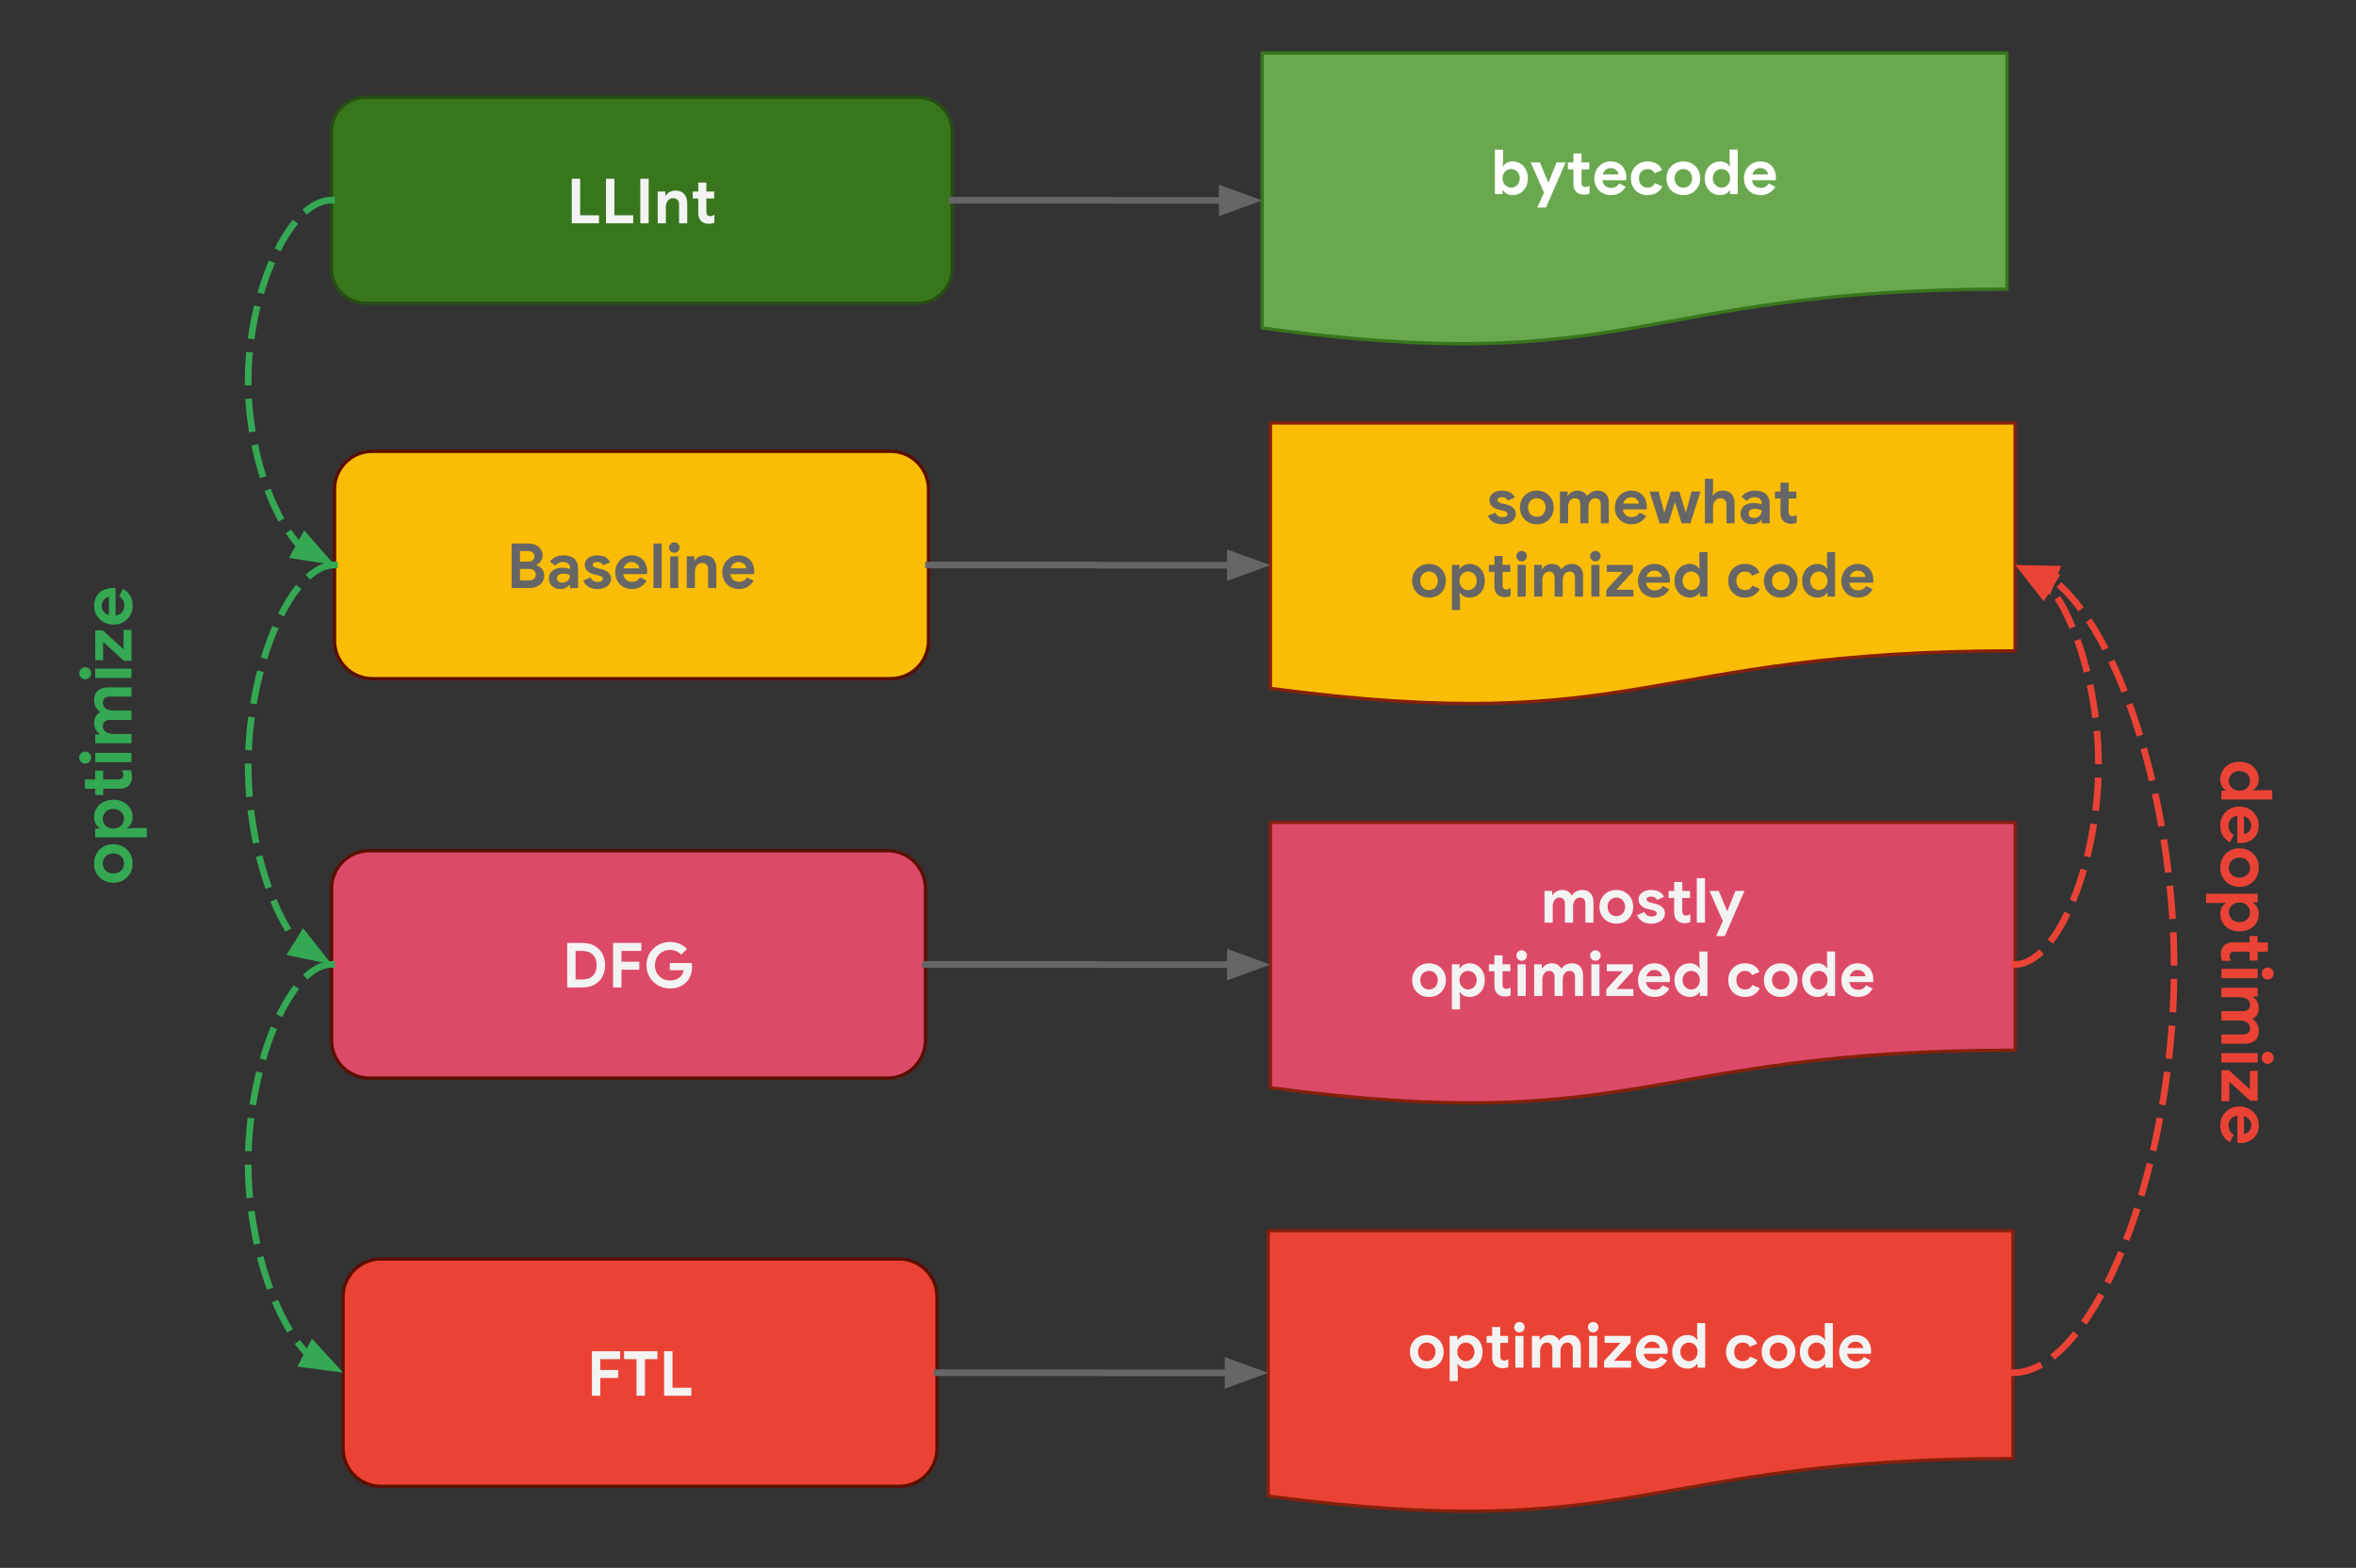 <svg viewBox="0 0 706.879 470.457" fill="none" stroke-linecap="square" stroke-miterlimit="10" xmlns="http://www.w3.org/2000/svg"><rect x="0" y="0" width="706.879" height="470.457" fill="#333333" stroke="none"/><clipPath id="a"><path d="M0 0h706.88v470.457H0V0z"/></clipPath><g clip-path="url(#a)"><path d="M0 0h706.88v470.457H0z"/><path fill="#fbbc05" d="M381.16 126.906h223.45v68.396c-111.726 0-111.726 26.06-223.45 11.254z" fill-rule="evenodd"/><path stroke="#85200c" stroke-linejoin="round" stroke-linecap="butt" d="M381.16 126.906h223.45v68.396c-111.726 0-111.726 26.06-223.45 11.254z"/><path fill="#666" d="M450.758 157.32q-1.735 0-2.813-.702-1.062-.719-1.5-1.844l2.188-.953q.297.672.844 1.016.546.343 1.28.343.673 0 1.11-.218.453-.22.453-.704 0-.468-.406-.687-.406-.234-1.234-.422l-1.11-.25q-1.156-.281-1.922-1.016-.765-.734-.765-1.843 0-.813.484-1.47.5-.655 1.344-1 .86-.358 1.875-.358 2.953 0 3.937 2.062l-2.078.922q-.562-1-1.797-1-.64 0-1.015.234-.36.219-.36.578 0 .672 1.266 1.016l1.39.328q1.423.36 2.141 1.094.72.719.72 1.781 0 .906-.532 1.61-.531.703-1.453 1.093t-2.047.39zm10.359 0q-1.485 0-2.64-.655-1.157-.672-1.798-1.813-.64-1.156-.64-2.578t.64-2.578q.64-1.156 1.797-1.813 1.156-.671 2.64-.671 1.454 0 2.61.671 1.156.657 1.797 1.813.64 1.156.64 2.578t-.64 2.578q-.64 1.14-1.797 1.813-1.156.656-2.61.656zm0-2.25q.703 0 1.297-.327.609-.344.953-.985.36-.64.36-1.484t-.36-1.469q-.344-.64-.953-.968-.594-.344-1.297-.344-.719 0-1.313.344-.594.328-.969.968-.359.625-.359 1.469 0 .828.36 1.484.374.641.968.985.594.328 1.313.328zm6.91-7.562h2.298v1.188h.156q.437-.688 1.187-1.078.766-.406 1.704-.406 1 0 1.75.484.75.469 1.062 1.187.469-.734 1.281-1.203.813-.468 1.907-.468 1.625 0 2.468 1 .86 1 .86 2.687v6.125h-2.422v-5.672q0-.89-.422-1.375-.422-.484-1.172-.484-.953 0-1.531.75-.563.75-.563 1.984v4.797h-2.437v-5.672q0-.89-.438-1.375-.437-.484-1.234-.484-.906 0-1.453.75t-.547 1.984v4.797h-2.453v-9.516zm21.465 9.813q-1.421 0-2.562-.64-1.14-.657-1.781-1.798-.64-1.156-.64-2.593 0-1.36.624-2.532.64-1.171 1.75-1.859 1.125-.687 2.516-.687 1.468 0 2.53.64 1.063.625 1.61 1.735.563 1.093.563 2.437 0 .422-.063.828h-7.14q.187 1.125.906 1.719.719.594 1.719.594.843 0 1.453-.36.61-.375.953-.984l1.984.969q-1.453 2.53-4.422 2.53zm2.25-6.203q-.03-.453-.328-.89-.28-.438-.797-.72-.515-.296-1.203-.296-.875 0-1.5.515-.625.5-.906 1.39h4.734zm3.17-3.61h2.75l1.641 6.172h.125l1.906-6.172h2.5l1.907 6.172h.125l1.64-6.172h2.703l-3.031 9.516h-2.64l-1.938-6.156h-.125l-1.922 6.156h-2.61l-3.03-9.516zm16.604-3.843h2.453v3.375l-.157 1.656h.157q.406-.672 1.187-1.078t1.703-.406q1.735 0 2.657 1.03.921 1.032.921 2.876v5.906H518v-5.61q0-.921-.5-1.421t-1.313-.5q-.968 0-1.593.781t-.625 1.922v4.828h-2.453v-13.36zm14.153 13.656q-1.516 0-2.485-.875-.969-.89-.969-2.328 0-.953.5-1.672.5-.734 1.375-1.125.891-.39 1.954-.39 1.468 0 2.515.421v-.406q0-.781-.594-1.266-.578-.484-1.578-.484-.672 0-1.297.312-.625.297-1.03.797l-1.563-1.234q.687-.89 1.734-1.375 1.047-.484 2.266-.484 2.187 0 3.328 1.015 1.14 1 1.14 2.938v5.859h-2.406v-.969h-.156q-.422.563-1.125.922-.703.344-1.61.344zm.578-1.906q1.062 0 1.687-.672.625-.688.625-1.594-.953-.453-2-.453-1.906 0-1.906 1.422 0 .578.406.937.422.36 1.188.36zm11.106 1.765q-.703 0-1.296-.218-.594-.22-.97-.594-.874-.844-.874-2.39v-4.376h-1.672v-2.094h1.672v-2.687h2.437v2.687h2.328v2.094h-2.328v3.938q0 .718.313 1.047.265.296.906.296.344 0 .578-.093.235-.094.61-.328v2.39q-.797.328-1.704.328zm-108.586 22.14q-1.485 0-2.64-.655-1.157-.672-1.798-1.813-.64-1.156-.64-2.578t.64-2.578q.64-1.156 1.797-1.813 1.156-.671 2.64-.671 1.454 0 2.61.671 1.156.657 1.797 1.813.64 1.156.64 2.578t-.64 2.578q-.64 1.14-1.797 1.813-1.156.656-2.61.656zm0-2.25q.703 0 1.297-.327.609-.344.953-.985.36-.64.36-1.484t-.36-1.469q-.344-.64-.953-.968-.594-.344-1.297-.344-.719 0-1.313.344-.593.328-.968.968-.36.625-.36 1.469 0 .828.36 1.484.375.641.968.985.594.328 1.313.328zm6.848-7.562h2.297v1.157h.14q.392-.61 1.142-1.032.75-.421 1.718-.421 1.282 0 2.328.64 1.063.64 1.657 1.797.593 1.156.593 2.625t-.593 2.625q-.594 1.14-1.657 1.781-1.046.64-2.328.64-.968 0-1.734-.405-.75-.407-1.125-1.032h-.14l.14 1.344v3.828h-2.438v-13.547zm4.86 7.563q.687 0 1.281-.36.61-.359.953-.984.36-.64.36-1.453 0-.828-.36-1.453-.344-.64-.953-.984-.594-.344-1.281-.344-.672 0-1.266.344-.594.343-.953.984-.344.625-.344 1.453 0 .813.344 1.453.36.625.953.985.594.359 1.266.359zm11.041 2.11q-.703 0-1.297-.22-.594-.218-.969-.593-.875-.844-.875-2.39v-4.376h-1.672v-2.094h1.672v-2.687h2.438v2.687h2.328v2.094h-2.328v3.938q0 .718.312 1.047.266.296.907.296.343 0 .578-.093.234-.094.61-.328v2.39q-.798.328-1.704.328zm5.048-10.72q-.656 0-1.125-.468-.468-.469-.468-1.11 0-.656.468-1.109.469-.469 1.125-.469.657 0 1.11.469.453.453.453 1.11 0 .64-.453 1.109t-1.11.469zm-1.234 1.047h2.437v9.516h-2.437v-9.516zm4.974 0h2.297v1.188h.156q.438-.688 1.188-1.078.765-.406 1.703-.406 1 0 1.75.484.75.469 1.062 1.187.47-.734 1.282-1.203.812-.468 1.906-.468 1.625 0 2.469 1 .859 1 .859 2.687v6.125h-2.422v-5.672q0-.89-.422-1.375-.422-.484-1.172-.484-.953 0-1.53.75-.563.75-.563 1.984v4.797h-2.438v-5.672q0-.89-.437-1.375-.438-.484-1.235-.484-.906 0-1.453.75t-.547 1.984v4.797h-2.453v-9.516zm18.387-1.046q-.657 0-1.125-.47-.47-.468-.47-1.109 0-.656.47-1.109.468-.469 1.125-.469.656 0 1.109.469.453.453.453 1.11 0 .64-.453 1.109t-1.11.469zm-1.235 1.046h2.438v9.516h-2.438v-9.516zm4.49 7.516l4.969-5.437h-4.813v-2.079h7.813v2l-4.953 5.438h5.11v2.078h-8.126v-2zm14.487 2.297q-1.422 0-2.563-.64-1.14-.657-1.781-1.798-.64-1.156-.64-2.593 0-1.36.624-2.532.64-1.171 1.75-1.859 1.125-.687 2.516-.687 1.469 0 2.531.64 1.063.625 1.61 1.735.562 1.093.562 2.437 0 .422-.063.828h-7.14q.187 1.125.906 1.719.719.594 1.719.594.844 0 1.453-.36.61-.375.953-.984l1.984.969q-1.453 2.53-4.421 2.53zm2.25-6.203q-.032-.453-.329-.89-.28-.438-.796-.72-.516-.296-1.204-.296-.875 0-1.5.515-.625.5-.906 1.39h4.735zm8.326 6.203q-1.282 0-2.344-.64-1.047-.641-1.656-1.782-.61-1.156-.61-2.625t.61-2.625q.61-1.156 1.656-1.797 1.062-.64 2.344-.64.968 0 1.718.421.75.422 1.141 1.032h.14l-.14-1.344v-3.656h2.422v13.359h-2.281v-1.14h-.14q-.376.624-1.142 1.03-.75.407-1.718.407zm.406-2.25q.687 0 1.281-.36.61-.359.953-.984.36-.64.36-1.453 0-.828-.36-1.453-.343-.64-.953-.984-.594-.344-1.281-.344-.672 0-1.266.344-.593.343-.953.984-.36.625-.36 1.453 0 .813.36 1.453.36.625.953.985.594.359 1.266.359zm6.085 1.953zm10.037.297q-1.437 0-2.578-.64-1.14-.641-1.781-1.798-.641-1.156-.641-2.609 0-1.469.64-2.61.641-1.14 1.782-1.796 1.14-.656 2.578-.656 1.578 0 2.719.687 1.14.672 1.64 1.922l-2.234.937q-.594-1.265-2.125-1.265-1.125 0-1.844.765-.718.766-.718 2.016 0 1.266.718 2.031.719.766 1.844.766 1.547 0 2.234-1.344l2.22.969q-.61 1.25-1.75 1.937-1.141.688-2.704.688zm10.768 0q-1.484 0-2.64-.656-1.157-.672-1.797-1.813-.64-1.156-.64-2.578t.64-2.578q.64-1.156 1.797-1.813 1.156-.671 2.64-.671 1.453 0 2.61.671 1.156.657 1.796 1.813.641 1.156.641 2.578t-.64 2.578q-.641 1.14-1.797 1.813-1.157.656-2.61.656zm0-2.25q.703 0 1.297-.328.61-.344.953-.985.36-.64.36-1.484t-.36-1.469q-.344-.64-.953-.968-.594-.344-1.297-.344-.719 0-1.312.344-.594.328-.969.968-.36.625-.36 1.469 0 .828.36 1.484.375.641.969.985.593.328 1.312.328zm11.005 2.25q-1.281 0-2.344-.64-1.047-.641-1.656-1.782-.61-1.156-.61-2.625t.61-2.625q.61-1.156 1.656-1.797 1.063-.64 2.344-.64.969 0 1.719.421.75.422 1.14 1.032h.141l-.14-1.344v-3.656h2.421v13.359h-2.281v-1.14h-.14q-.376.624-1.141 1.03-.75.407-1.719.407zm.406-2.25q.688 0 1.282-.36.609-.359.953-.984.359-.64.359-1.453 0-.828-.36-1.453-.343-.64-.952-.984-.594-.344-1.282-.344-.672 0-1.265.344-.594.343-.953.984-.36.625-.36 1.453 0 .813.36 1.453.359.625.953.985.593.359 1.265.359zm11.741 2.25q-1.422 0-2.562-.64-1.141-.657-1.782-1.798-.64-1.156-.64-2.593 0-1.36.625-2.532.64-1.171 1.75-1.859 1.125-.687 2.515-.687 1.47 0 2.532.64 1.062.625 1.609 1.735.563 1.093.563 2.437 0 .422-.063.828h-7.14q.187 1.125.906 1.719.718.594 1.718.594.844 0 1.454-.36.609-.375.953-.984l1.984.969q-1.453 2.53-4.422 2.53zm2.25-6.203q-.031-.453-.328-.89-.281-.438-.797-.72-.515-.296-1.203-.296-.875 0-1.5.515-.625.5-.906 1.39h4.734z"/><path fill="#fbbc05" d="M100.373 146.79c0-6.279 5.09-11.37 11.37-11.37h155.464a11.37 11.37 0 0 1 11.37 11.37v45.48c0 6.28-5.09 11.37-11.37 11.37H111.743c-6.28 0-11.37-5.09-11.37-11.37z" fill-rule="evenodd"/><path stroke="#5b0f00" stroke-linejoin="round" stroke-linecap="butt" d="M100.373 146.79h0c0-6.279 5.09-11.37 11.37-11.37h155.464a11.37 11.37 0 0 1 11.37 11.37v45.48c0 6.28-5.09 11.37-11.37 11.37H111.743h0c-6.28 0-11.37-5.09-11.37-11.37z"/><path fill="#666" d="M153.498 163.091h5.219q1.125 0 2.062.47.938.468 1.485 1.265.546.797.546 1.75 0 1.015-.5 1.75-.5.734-1.296 1.125v.156q1.046.375 1.656 1.187.625.813.625 1.938 0 1.11-.594 1.953-.578.844-1.578 1.313-1 .453-2.219.453h-5.406v-13.36zm5.031 5.453q.828 0 1.313-.453.5-.468.5-1.156 0-.672-.485-1.125-.468-.453-1.25-.453h-2.593v3.187h2.515zm.281 5.61q.922 0 1.422-.469.516-.484.516-1.25t-.516-1.25q-.515-.484-1.5-.484h-2.718v3.453h2.796zm9.337 2.594q-1.516 0-2.485-.875-.968-.891-.968-2.329 0-.953.5-1.671.5-.735 1.375-1.125.89-.391 1.953-.391 1.468 0 2.515.422v-.406q0-.782-.593-1.266-.579-.484-1.579-.484-.671 0-1.296.312-.625.297-1.032.797l-1.562-1.234q.687-.891 1.734-1.375 1.047-.485 2.266-.485 2.187 0 3.328 1.016 1.14 1 1.14 2.937v5.86h-2.406v-.97h-.156q-.422.563-1.125.923-.703.344-1.61.344zm.578-1.907q1.062 0 1.687-.672.625-.687.625-1.593-.953-.453-2-.453-1.906 0-1.906 1.421 0 .579.406.938.422.36 1.188.36zm10.59 1.907q-1.733 0-2.812-.704-1.062-.718-1.5-1.843l2.188-.953q.297.671.844 1.015.547.344 1.28.344.673 0 1.11-.219.453-.219.453-.703 0-.469-.406-.687-.406-.235-1.234-.422l-1.11-.25q-1.156-.282-1.921-1.016-.766-.734-.766-1.844 0-.812.484-1.468.5-.657 1.344-1 .86-.36 1.875-.36 2.953 0 3.938 2.063l-2.079.922q-.562-1-1.796-1-.641 0-1.016.234-.36.219-.36.578 0 .672 1.266 1.016l1.39.328q1.423.36 2.141 1.094.72.718.72 1.78 0 .907-.532 1.61-.531.703-1.453 1.094-.922.39-2.047.39zm10.266 0q-1.422 0-2.562-.641-1.141-.656-1.782-1.797-.64-1.156-.64-2.594 0-1.36.625-2.53.64-1.173 1.75-1.86 1.125-.688 2.515-.688 1.47 0 2.532.64 1.062.626 1.609 1.735.562 1.094.562 2.438 0 .422-.062.828h-7.14q.187 1.125.906 1.719.718.593 1.718.593.844 0 1.453-.36.61-.374.954-.983l1.984.968q-1.453 2.532-4.422 2.532zm2.25-6.204q-.031-.453-.328-.89-.281-.438-.797-.719-.516-.297-1.203-.297-.875 0-1.5.516-.625.5-.906 1.39h4.734zm4.233-7.453h2.453v13.36h-2.453v-13.36zm6.24 2.797q-.655 0-1.124-.469-.469-.468-.469-1.109 0-.656.469-1.11.469-.468 1.125-.468t1.11.469q.452.453.452 1.11 0 .64-.453 1.108-.453.47-1.11.47zm-1.234 1.047h2.438v9.516h-2.438v-9.516zm4.975 0h2.297v1.188h.156q.422-.688 1.203-1.079.797-.406 1.703-.406 1.719 0 2.61 1.047.906 1.047.906 2.86v5.906h-2.453v-5.61q0-.922-.47-1.422-.468-.5-1.296-.5-1 0-1.61.766-.593.766-.593 1.922v4.844h-2.453v-9.516zm15.643 9.813q-1.421 0-2.562-.641-1.14-.656-1.781-1.797-.64-1.156-.64-2.594 0-1.36.624-2.53.64-1.173 1.75-1.86 1.125-.688 2.516-.688 1.468 0 2.531.64 1.062.626 1.61 1.735.562 1.094.562 2.438 0 .422-.063.828h-7.14q.187 1.125.906 1.719.719.593 1.719.593.843 0 1.453-.36.61-.374.953-.983l1.984.968q-1.453 2.532-4.422 2.532zm2.25-6.204q-.03-.453-.328-.89-.28-.438-.797-.719-.515-.297-1.203-.297-.875 0-1.5.516-.625.5-.906 1.39h4.734z"/><path fill="#38761d" d="M99.462 39.478c0-5.688 4.611-10.3 10.3-10.3h165.605a10.3 10.3 0 0 1 10.3 10.3v41.197c0 5.688-4.611 10.299-10.3 10.299H109.761c-5.688 0-10.3-4.611-10.3-10.3z" fill-rule="evenodd"/><path stroke="#274e13" stroke-linejoin="round" stroke-linecap="butt" d="M99.462 39.478h0c0-5.688 4.611-10.3 10.3-10.3h165.605a10.3 10.3 0 0 1 10.3 10.3v41.197c0 5.688-4.611 10.299-10.3 10.299H109.761c-5.688 0-10.3-4.611-10.3-10.3z"/><path fill="#f3f3f3" d="M171.55 53.637h2.515v10.969h5.656v2.39h-8.172V53.637zm10.28 0h2.515v10.969H190v2.39h-8.172V53.637zm10.279 0h2.515v13.36h-2.515v-13.36zm5.215 3.844h2.297v1.187h.157q.421-.687 1.203-1.078.797-.406 1.703-.406 1.719 0 2.61 1.047.905 1.047.905 2.86v5.905h-2.453v-5.609q0-.922-.468-1.422-.47-.5-1.297-.5-1 0-1.61.766-.593.765-.593 1.922v4.843h-2.454v-9.515zm15.316 9.672q-.703 0-1.297-.22-.593-.218-.968-.593-.875-.844-.875-2.39v-4.375h-1.672V57.48h1.672v-2.688h2.437v2.688h2.328v2.094h-2.328v3.937q0 .719.313 1.047.265.297.906.297.344 0 .578-.094.234-.094.61-.328v2.39q-.798.329-1.704.329z"/><path fill="#6aa84f" d="M378.703 15.9h223.45v70.861c-111.726 0-111.726 27-223.45 11.659z" fill-rule="evenodd"/><path stroke="#38761d" stroke-linejoin="round" stroke-linecap="butt" d="M378.703 15.9h223.45v70.861c-111.726 0-111.726 27-223.45 11.659z"/><path fill="#fff" d="M453.832 58.547q-.985 0-1.735-.406-.75-.406-1.125-1.031h-.156v1.14h-2.297V44.892h2.453v3.656l-.156 1.344h.156q.39-.61 1.125-1.031.75-.422 1.735-.422 1.28 0 2.328.64 1.062.641 1.656 1.798.594 1.156.594 2.625 0 1.468-.594 2.625-.594 1.14-1.656 1.78-1.047.641-2.328.641zm-.438-2.25q.688 0 1.281-.359.61-.36.953-.984.36-.64.36-1.453 0-.829-.36-1.454-.343-.64-.953-.984-.593-.344-1.281-.344-.672 0-1.266.344-.593.344-.953.984-.36.625-.36 1.454 0 .812.36 1.453.36.625.953.984.594.36 1.266.36zm9.866 1.5l-4-9.062h2.766l2.468 5.922h.157l2.359-5.922h2.734l-5.89 13.547h-2.625l2.03-4.485zm11.955.61q-.703 0-1.297-.219t-.969-.594q-.875-.843-.875-2.39v-4.375h-1.671v-2.094h1.671v-2.688h2.438v2.688h2.328v2.094h-2.328v3.937q0 .719.312 1.047.266.297.907.297.343 0 .578-.094.234-.094.61-.328v2.39q-.798.329-1.704.329zm8.126.14q-1.421 0-2.562-.64-1.14-.656-1.781-1.797-.64-1.156-.64-2.594 0-1.36.624-2.531.64-1.172 1.75-1.86 1.125-.687 2.516-.687 1.468 0 2.531.64 1.062.626 1.61 1.735.562 1.094.562 2.438 0 .421-.063.828h-7.14q.187 1.125.906 1.718.719.594 1.719.594.843 0 1.453-.36.61-.374.953-.984l1.984.97q-1.453 2.53-4.422 2.53zm2.25-6.203q-.03-.453-.328-.89-.28-.438-.797-.719-.515-.297-1.203-.297-.875 0-1.5.516-.625.5-.906 1.39h4.734zm8.717 6.203q-1.437 0-2.578-.64-1.14-.64-1.781-1.797-.64-1.156-.64-2.61 0-1.468.64-2.609.64-1.14 1.781-1.797 1.14-.656 2.578-.656 1.578 0 2.72.688 1.14.671 1.64 1.921l-2.235.938q-.593-1.266-2.125-1.266-1.125 0-1.843.766-.72.766-.72 2.016 0 1.265.72 2.03.718.766 1.843.766 1.547 0 2.235-1.343l2.218.968q-.609 1.25-1.75 1.938-1.14.687-2.703.687zm10.769 0q-1.485 0-2.641-.656-1.156-.672-1.797-1.812-.64-1.157-.64-2.578 0-1.422.64-2.579.64-1.156 1.797-1.812 1.156-.672 2.64-.672 1.454 0 2.61.672 1.156.656 1.797 1.812.64 1.157.64 2.579 0 1.421-.64 2.578-.64 1.14-1.797 1.812-1.156.656-2.61.656zm0-2.25q.703 0 1.296-.328.61-.343.954-.984.359-.64.359-1.484t-.36-1.47q-.343-.64-.953-.968-.593-.344-1.296-.344-.72 0-1.313.344-.594.328-.969.969-.36.625-.36 1.469 0 .828.36 1.484.375.64.969.984.594.328 1.313.328zm11.004 2.25q-1.28 0-2.343-.64-1.047-.64-1.657-1.781-.609-1.157-.609-2.625 0-1.47.61-2.625.609-1.157 1.656-1.797 1.062-.64 2.343-.64.97 0 1.72.421.75.422 1.14 1.031h.14l-.14-1.344v-3.656h2.422v13.36h-2.282V57.11h-.14q-.375.625-1.14 1.031-.75.406-1.72.406zm.407-2.25q.687 0 1.28-.359.61-.36.954-.984.36-.64.36-1.453 0-.829-.36-1.454-.344-.64-.953-.984-.594-.344-1.281-.344-.672 0-1.266.344t-.953.984q-.36.625-.36 1.454 0 .812.36 1.453.36.625.953.984.594.36 1.266.36zm11.74 2.25q-1.421 0-2.562-.64-1.14-.656-1.781-1.797-.64-1.156-.64-2.594 0-1.36.624-2.531.64-1.172 1.75-1.86 1.125-.687 2.516-.687 1.468 0 2.531.64 1.062.626 1.61 1.735.562 1.094.562 2.438 0 .421-.063.828h-7.14q.187 1.125.906 1.718.719.594 1.719.594.843 0 1.453-.36.61-.374.953-.984l1.984.97q-1.453 2.53-4.422 2.53zm2.25-6.203q-.03-.453-.328-.89-.28-.438-.797-.719-.515-.297-1.203-.297-.875 0-1.5.516-.625.5-.906 1.39h4.734z"/><path d="M278.577 169.53h51.292v.064h51.291"/><path stroke="#666" stroke-width="2" stroke-linejoin="round" stroke-linecap="butt" d="M278.577 169.53h51.292v.064h39.291"/><path fill="#666" stroke="#666" stroke-width="2" stroke-linecap="butt" d="M369.16 172.897l9.076-3.303-9.076-3.304z" fill-rule="evenodd"/><path d="M285.667 60.076h46.517v.063h46.522"/><path stroke="#666" stroke-width="2" stroke-linejoin="round" stroke-linecap="butt" d="M285.667 60.076h46.517v.063h34.522"/><path fill="#666" stroke="#666" stroke-width="2" stroke-linecap="butt" d="M366.706 63.443l9.076-3.304-9.076-3.303z" fill-rule="evenodd"/><path fill="#dd4a68" d="M381.16 246.739h223.45v68.396c-111.726 0-111.726 26.061-223.45 11.254z" fill-rule="evenodd"/><path stroke="#85200c" stroke-linejoin="round" stroke-linecap="butt" d="M381.16 246.739h223.45v68.396c-111.726 0-111.726 26.061-223.45 11.254z"/><path fill="#f3f3f3" d="M463.41 267.341h2.297v1.188h.157q.437-.688 1.187-1.078.766-.406 1.703-.406 1 0 1.75.484.75.469 1.063 1.187.468-.734 1.28-1.203.813-.468 1.907-.468 1.625 0 2.469 1 .86 1 .86 2.687v6.125h-2.423v-5.672q0-.89-.421-1.375-.422-.484-1.172-.484-.953 0-1.532.75-.562.75-.562 1.984v4.797h-2.438v-5.672q0-.89-.437-1.375-.438-.484-1.234-.484-.907 0-1.454.75-.546.75-.546 1.984v4.797h-2.454v-9.516zm21.559 9.813q-1.485 0-2.64-.656-1.157-.672-1.798-1.813-.64-1.156-.64-2.578t.64-2.578q.64-1.156 1.797-1.813 1.156-.671 2.64-.671 1.454 0 2.61.671 1.156.657 1.797 1.813.64 1.156.64 2.578t-.64 2.578q-.64 1.14-1.797 1.813-1.156.656-2.61.656zm0-2.25q.703 0 1.297-.328.609-.344.953-.985.36-.64.36-1.484t-.36-1.469q-.344-.64-.953-.968-.594-.344-1.297-.344-.719 0-1.313.344-.594.328-.969.968-.359.625-.359 1.47 0 .827.36 1.483.375.641.968.985.594.328 1.313.328zm10.536 2.25q-1.735 0-2.813-.703-1.062-.719-1.5-1.844l2.188-.953q.297.672.844 1.016.546.343 1.28.343.673 0 1.11-.218.453-.22.453-.704 0-.468-.406-.687-.406-.234-1.234-.422l-1.11-.25q-1.156-.281-1.922-1.016-.765-.734-.765-1.843 0-.813.484-1.47.5-.655 1.344-1 .86-.358 1.875-.358 2.953 0 3.937 2.062l-2.078.922q-.562-1-1.797-1-.64 0-1.015.234-.36.22-.36.578 0 .672 1.266 1.016l1.39.328q1.423.36 2.141 1.094.72.719.72 1.781 0 .906-.532 1.61-.531.703-1.453 1.093t-2.047.39zm9.937-.14q-.703 0-1.297-.22-.594-.218-.969-.593-.875-.844-.875-2.39v-4.376h-1.672v-2.094h1.672v-2.687h2.438v2.687h2.328v2.094h-2.328v3.938q0 .718.312 1.047.266.296.907.296.343 0 .578-.093.234-.094.609-.328v2.39q-.797.328-1.703.328zm3.658-13.516h2.453v13.36H509.1v-13.36zm7.819 12.906l-4-9.063h2.766l2.468 5.922h.157l2.359-5.922h2.734l-5.89 13.547h-2.625l2.03-4.484zm-88.152 22.75q-1.485 0-2.64-.656-1.157-.672-1.798-1.813-.64-1.156-.64-2.578t.64-2.578q.64-1.156 1.797-1.813 1.156-.671 2.64-.671 1.454 0 2.61.671 1.156.657 1.797 1.813.64 1.156.64 2.578t-.64 2.578q-.64 1.14-1.797 1.813-1.156.656-2.61.656zm0-2.25q.703 0 1.297-.328.609-.344.953-.985.36-.64.36-1.484t-.36-1.469q-.344-.64-.953-.968-.594-.344-1.297-.344-.719 0-1.313.344-.593.328-.968.968-.36.625-.36 1.47 0 .827.36 1.483.375.641.968.985.594.328 1.313.328zm6.848-7.563h2.297v1.157h.14q.392-.61 1.142-1.032.75-.421 1.718-.421 1.282 0 2.328.64 1.063.64 1.657 1.797.593 1.156.593 2.625t-.593 2.625q-.594 1.14-1.657 1.781-1.046.64-2.328.64-.968 0-1.734-.405-.75-.407-1.125-1.032h-.14l.14 1.344v3.828h-2.438v-13.547zm4.86 7.563q.687 0 1.281-.36.61-.359.953-.984.36-.64.36-1.453 0-.828-.36-1.453-.344-.64-.953-.984-.594-.344-1.281-.344-.672 0-1.266.344-.594.343-.953.984-.344.625-.344 1.453 0 .813.344 1.453.36.625.953.985.594.359 1.266.359zm11.041 2.11q-.703 0-1.297-.22-.594-.218-.969-.593-.875-.844-.875-2.39v-4.376h-1.672v-2.094h1.672v-2.687h2.438v2.687h2.328v2.094h-2.328v3.938q0 .718.312 1.047.266.296.907.296.343 0 .578-.093.234-.094.61-.328v2.39q-.798.328-1.704.328zm5.048-10.72q-.656 0-1.125-.468-.468-.469-.468-1.11 0-.656.468-1.109.469-.469 1.125-.469.657 0 1.11.47.453.452.453 1.108 0 .641-.453 1.11-.453.469-1.11.469zm-1.234 1.047h2.437v9.516h-2.437v-9.516zm4.974 0h2.297v1.188h.156q.438-.688 1.188-1.078.765-.406 1.703-.406 1 0 1.75.484.75.469 1.062 1.187.47-.734 1.282-1.203.812-.468 1.906-.468 1.625 0 2.469 1 .859 1 .859 2.687v6.125h-2.422v-5.672q0-.89-.422-1.375-.422-.484-1.172-.484-.953 0-1.53.75-.563.75-.563 1.984v4.797h-2.438v-5.672q0-.89-.437-1.375-.438-.484-1.235-.484-.906 0-1.453.75t-.547 1.984v4.797h-2.453v-9.516zm18.387-1.046q-.657 0-1.125-.47-.47-.468-.47-1.109 0-.656.47-1.109.468-.469 1.125-.469.656 0 1.109.47.453.452.453 1.108 0 .641-.453 1.11-.453.469-1.11.469zm-1.235 1.046h2.438v9.516h-2.438v-9.516zm4.49 7.516l4.969-5.437h-4.813v-2.079h7.813v2l-4.953 5.438h5.11v2.078h-8.126v-2zm14.487 2.297q-1.422 0-2.563-.64-1.14-.657-1.781-1.798-.64-1.156-.64-2.593 0-1.36.624-2.532.64-1.171 1.75-1.859 1.125-.687 2.516-.687 1.469 0 2.531.64 1.063.625 1.61 1.735.562 1.093.562 2.437 0 .422-.063.828h-7.14q.187 1.125.906 1.719.719.594 1.719.594.844 0 1.453-.36.61-.375.953-.984l1.984.969q-1.453 2.53-4.421 2.53zm2.25-6.203q-.032-.453-.329-.89-.28-.438-.796-.72-.516-.296-1.204-.296-.875 0-1.5.515-.625.5-.906 1.39h4.735zm8.326 6.203q-1.282 0-2.344-.64-1.047-.641-1.656-1.782-.61-1.156-.61-2.625t.61-2.625q.61-1.156 1.656-1.797 1.062-.64 2.344-.64.968 0 1.718.421.75.422 1.141 1.032h.14l-.14-1.344v-3.656h2.422v13.36h-2.281v-1.142h-.14q-.376.625-1.142 1.032-.75.406-1.718.406zm.406-2.25q.687 0 1.281-.36.61-.359.953-.984.36-.64.36-1.453 0-.828-.36-1.453-.343-.64-.953-.984-.594-.344-1.281-.344-.672 0-1.266.344-.593.343-.953.984-.36.625-.36 1.453 0 .813.36 1.453.36.625.953.985.594.359 1.266.359zm6.085 1.953zm10.037.297q-1.437 0-2.578-.64-1.14-.641-1.781-1.798-.641-1.156-.641-2.609 0-1.469.64-2.61.641-1.14 1.782-1.796 1.14-.656 2.578-.656 1.578 0 2.719.687 1.14.672 1.64 1.922l-2.234.937q-.594-1.265-2.125-1.265-1.125 0-1.844.765-.718.766-.718 2.016 0 1.266.718 2.031.719.766 1.844.766 1.547 0 2.234-1.344l2.22.969q-.61 1.25-1.75 1.937-1.141.688-2.704.688zm10.768 0q-1.484 0-2.64-.656-1.157-.672-1.797-1.813-.64-1.156-.64-2.578t.64-2.578q.64-1.156 1.797-1.813 1.156-.671 2.64-.671 1.453 0 2.61.671 1.156.657 1.796 1.813.641 1.156.641 2.578t-.64 2.578q-.641 1.14-1.797 1.813-1.157.656-2.61.656zm0-2.25q.703 0 1.297-.328.61-.344.953-.985.36-.64.36-1.484t-.36-1.469q-.344-.64-.953-.968-.594-.344-1.297-.344-.719 0-1.312.344-.594.328-.969.968-.36.625-.36 1.47 0 .827.36 1.483.375.641.969.985.593.328 1.312.328zm11.005 2.25q-1.281 0-2.344-.64-1.047-.641-1.656-1.782-.61-1.156-.61-2.625t.61-2.625q.61-1.156 1.656-1.797 1.063-.64 2.344-.64.969 0 1.719.421.75.422 1.14 1.032h.141l-.14-1.344v-3.656h2.421v13.36h-2.281v-1.142h-.14q-.376.625-1.141 1.032-.75.406-1.719.406zm.406-2.25q.688 0 1.282-.36.609-.359.953-.984.359-.64.359-1.453 0-.828-.36-1.453-.343-.64-.952-.984-.594-.344-1.282-.344-.672 0-1.265.344-.594.343-.953.984-.36.625-.36 1.453 0 .813.36 1.453.359.625.953.985.593.359 1.265.359zm11.741 2.25q-1.422 0-2.562-.64-1.141-.657-1.782-1.798-.64-1.156-.64-2.593 0-1.36.625-2.532.64-1.171 1.75-1.859 1.125-.687 2.515-.687 1.47 0 2.532.64 1.062.625 1.609 1.735.563 1.093.563 2.437 0 .422-.063.828h-7.14q.187 1.125.906 1.719.718.594 1.718.594.844 0 1.454-.36.609-.375.953-.984l1.984.969q-1.453 2.53-4.422 2.53zm2.25-6.203q-.031-.453-.328-.89-.281-.438-.797-.72-.515-.296-1.203-.296-.875 0-1.5.515-.625.5-.906 1.39h4.734z"/><path fill="#dd4a68" d="M99.479 266.642c0-6.28 5.09-11.37 11.37-11.37h155.465a11.37 11.37 0 0 1 11.37 11.37v45.48c0 6.28-5.09 11.37-11.37 11.37H110.849c-6.28 0-11.37-5.09-11.37-11.37z" fill-rule="evenodd"/><path stroke="#5b0f00" stroke-linejoin="round" stroke-linecap="butt" d="M99.479 266.642h0c0-6.28 5.09-11.37 11.37-11.37h155.465a11.37 11.37 0 0 1 11.37 11.37v45.48c0 6.28-5.09 11.37-11.37 11.37H110.849h0c-6.28 0-11.37-5.09-11.37-11.37z"/><path fill="#f3f3f3" d="M170.178 282.943h4.516q2.094 0 3.64.844 1.548.844 2.376 2.36.843 1.5.843 3.484 0 1.968-.843 3.484-.828 1.516-2.375 2.36-1.547.828-3.641.828h-4.516v-13.36zm4.407 10.969q2.156 0 3.297-1.14 1.14-1.157 1.14-3.141 0-2-1.14-3.14-1.141-1.157-3.297-1.157h-1.891v8.578h1.89zm9.362-10.969h8.468v2.39h-5.953v3.25h5.36v2.391h-5.36v5.329h-2.515v-13.36zm17.065 13.656q-1.922 0-3.532-.906-1.609-.906-2.562-2.5-.953-1.594-.953-3.562 0-1.985.953-3.578.953-1.594 2.562-2.5 1.61-.907 3.532-.907 1.578 0 2.875.547t2.218 1.563l-1.734 1.703q-.672-.719-1.484-1.063-.813-.36-1.89-.36-1.235 0-2.267.58-1.015.562-1.625 1.624-.609 1.047-.609 2.39 0 1.344.61 2.391.624 1.047 1.656 1.625 1.047.563 2.265.563 1.875 0 3.063-1.094.375-.344.656-.86.281-.53.406-1.14h-4.187v-2.14h6.547q.125.515.125 1.171 0 1.328-.407 2.47-.39 1.124-1.218 1.983-.89.97-2.157 1.485-1.265.515-2.843.515z"/><path d="M604.61 289.383c12.5 0 24.991-29.96 25-59.921.007-29.96-12.47-59.921-24.938-59.921"/><path stroke="#ea4335" stroke-width="2" stroke-linejoin="round" stroke-linecap="butt" stroke-dasharray="8.0,6.0" d="M604.61 289.383c12.5 0 24.991-29.96 25-59.921.003-14.98-3.114-29.96-7.79-41.196-1.17-2.809-2.437-5.384-3.776-7.666a43.284 43.284 0 0 0-2.062-3.196 34.437 34.437 0 0 0-1.066-1.42l-.067-.084"/><path fill="#ea4335" stroke="#ea4335" stroke-width="2" stroke-linecap="butt" d="M616.6 173.098l-9.448-2.008 5.946 7.611z" fill-rule="evenodd"/><path fill="#ea4335" d="M380.488 369.268h223.45v68.396c-111.725 0-111.725 26.06-223.45 11.254z" fill-rule="evenodd"/><path stroke="#85200c" stroke-linejoin="round" stroke-linecap="butt" d="M380.488 369.268h223.45v68.396c-111.725 0-111.725 26.06-223.45 11.254z"/><path fill="#f3f3f3" d="M428.095 410.683q-1.484 0-2.64-.656-1.157-.672-1.798-1.813-.64-1.156-.64-2.578t.64-2.578q.641-1.156 1.797-1.813 1.157-.672 2.64-.672 1.454 0 2.61.672 1.157.657 1.797 1.813.64 1.156.64 2.578t-.64 2.578q-.64 1.14-1.797 1.813-1.156.656-2.61.656zm0-2.25q.703 0 1.297-.328.61-.344.953-.985.36-.64.36-1.484t-.36-1.469q-.344-.64-.953-.969-.594-.343-1.297-.343-.719 0-1.313.343-.593.329-.968.97-.36.624-.36 1.468 0 .828.36 1.484.375.641.968.985.594.328 1.313.328zm6.848-7.563h2.297v1.157h.141q.39-.61 1.14-1.032.75-.422 1.72-.422 1.28 0 2.327.641 1.063.64 1.657 1.797.593 1.156.593 2.625t-.593 2.625q-.594 1.14-1.657 1.781-1.046.64-2.328.64-.968 0-1.734-.405-.75-.407-1.125-1.032h-.14l.14 1.344v3.828h-2.438V400.87zm4.86 7.563q.687 0 1.281-.36.61-.359.953-.984.36-.64.36-1.453 0-.828-.36-1.453-.344-.64-.953-.985-.594-.343-1.281-.343-.672 0-1.266.343-.594.344-.953.985-.344.625-.344 1.453 0 .812.344 1.453.36.625.953.984.594.36 1.266.36zm11.041 2.11q-.703 0-1.297-.22-.594-.218-.969-.593-.875-.844-.875-2.39v-4.376h-1.671v-2.094h1.671v-2.687h2.438v2.687h2.328v2.094h-2.328v3.938q0 .718.312 1.046.266.297.907.297.343 0 .578-.093.234-.094.61-.329v2.391q-.798.328-1.704.328zm5.048-10.72q-.656 0-1.125-.468-.468-.469-.468-1.11 0-.656.468-1.109.47-.469 1.125-.469.657 0 1.11.469.453.453.453 1.11 0 .64-.453 1.109-.453.468-1.11.468zm-1.234 1.047h2.438v9.516h-2.438v-9.516zm4.974 0h2.297v1.188h.156q.438-.688 1.188-1.078.765-.407 1.703-.407 1 0 1.75.485.75.469 1.062 1.187.47-.734 1.282-1.203.812-.469 1.906-.469 1.625 0 2.469 1 .86 1 .86 2.688v6.125h-2.423v-5.672q0-.89-.422-1.375-.422-.484-1.172-.484-.953 0-1.53.75-.563.75-.563 1.984v4.797h-2.438v-5.672q0-.89-.437-1.375-.438-.484-1.235-.484-.906 0-1.453.75t-.547 1.984v4.797h-2.453v-9.516zm18.387-1.047q-.657 0-1.125-.468-.469-.469-.469-1.11 0-.656.469-1.109.468-.469 1.125-.469.656 0 1.11.469.452.453.452 1.11 0 .64-.453 1.109-.453.468-1.11.468zm-1.235 1.047h2.438v9.516h-2.438v-9.516zm4.49 7.516l4.969-5.438h-4.813v-2.078h7.813v2l-4.953 5.438h5.11v2.078h-8.126v-2zm14.487 2.297q-1.422 0-2.563-.64-1.14-.657-1.781-1.798-.64-1.156-.64-2.593 0-1.36.624-2.532.64-1.172 1.75-1.859 1.125-.688 2.516-.688 1.469 0 2.531.641 1.063.625 1.61 1.734.562 1.094.562 2.438 0 .422-.063.828h-7.14q.187 1.125.906 1.719.719.594 1.719.594.844 0 1.453-.36.61-.375.953-.984l1.984.969q-1.453 2.53-4.421 2.53zm2.25-6.203q-.032-.453-.329-.89-.28-.438-.796-.72-.516-.297-1.204-.297-.875 0-1.5.516-.625.5-.906 1.39h4.735zm8.326 6.203q-1.281 0-2.344-.64-1.047-.641-1.656-1.782-.61-1.156-.61-2.625t.61-2.625q.61-1.156 1.656-1.797 1.063-.64 2.344-.64.969 0 1.719.421.75.422 1.14 1.032h.14l-.14-1.344v-3.656h2.422v13.359h-2.281v-1.14h-.14q-.376.624-1.141 1.03-.75.407-1.72.407zm.406-2.25q.688 0 1.281-.36.61-.359.953-.984.36-.64.36-1.453 0-.828-.36-1.453-.343-.64-.953-.985-.593-.343-1.28-.343-.673 0-1.267.343-.593.344-.953.985-.359.625-.359 1.453 0 .812.36 1.453.359.625.952.984.594.36 1.266.36zm6.085 1.953zm10.037.297q-1.437 0-2.578-.64-1.14-.641-1.781-1.798-.64-1.156-.64-2.609 0-1.469.64-2.61.64-1.14 1.781-1.796 1.14-.657 2.578-.657 1.578 0 2.719.688 1.14.672 1.64 1.922l-2.234.937q-.594-1.265-2.125-1.265-1.125 0-1.844.765-.718.766-.718 2.016 0 1.266.718 2.031.72.766 1.844.766 1.547 0 2.235-1.344l2.218.969q-.61 1.25-1.75 1.937-1.14.688-2.703.688zm10.768 0q-1.484 0-2.64-.656-1.157-.672-1.797-1.813-.64-1.156-.64-2.578t.64-2.578q.64-1.156 1.797-1.813 1.156-.672 2.64-.672 1.453 0 2.61.672 1.156.657 1.797 1.813.64 1.156.64 2.578t-.64 2.578q-.641 1.14-1.797 1.813-1.157.656-2.61.656zm0-2.25q.703 0 1.297-.328.61-.344.953-.985.36-.64.36-1.484t-.36-1.469q-.343-.64-.953-.969-.594-.343-1.297-.343-.718 0-1.312.343-.594.329-.969.97-.36.624-.36 1.468 0 .828.36 1.484.375.641.969.985.594.328 1.312.328zm11.005 2.25q-1.281 0-2.344-.64-1.046-.641-1.656-1.782-.61-1.156-.61-2.625t.61-2.625q.61-1.156 1.656-1.797 1.063-.64 2.344-.64.969 0 1.719.421.75.422 1.14 1.032h.141l-.14-1.344v-3.656h2.421v13.359h-2.28v-1.14h-.141q-.375.624-1.141 1.03-.75.407-1.719.407zm.406-2.25q.688 0 1.282-.36.61-.359.953-.984.36-.64.36-1.453 0-.828-.36-1.453-.344-.64-.953-.985-.594-.343-1.282-.343-.671 0-1.265.343-.594.344-.953.985-.36.625-.36 1.453 0 .812.36 1.453.36.625.953.984.594.36 1.265.36zm11.741 2.25q-1.422 0-2.562-.64-1.14-.657-1.781-1.798-.641-1.156-.641-2.593 0-1.36.625-2.532.64-1.172 1.75-1.859 1.125-.688 2.516-.688 1.468 0 2.53.641 1.063.625 1.61 1.734.563 1.094.563 2.438 0 .422-.063.828h-7.14q.187 1.125.906 1.719.719.594 1.719.594.843 0 1.453-.36.609-.375.953-.984l1.984.969q-1.453 2.53-4.422 2.53zm2.25-6.203q-.031-.453-.328-.89-.281-.438-.797-.72-.515-.297-1.203-.297-.875 0-1.5.516-.625.5-.906 1.39h4.734z"/><path fill="#ea4335" d="M102.932 389.146c0-6.28 5.09-11.37 11.37-11.37h155.464a11.37 11.37 0 0 1 11.37 11.37v45.48c0 6.28-5.09 11.37-11.37 11.37H114.302c-6.28 0-11.37-5.09-11.37-11.37z" fill-rule="evenodd"/><path stroke="#5b0f00" stroke-linejoin="round" stroke-linecap="butt" d="M102.932 389.146h0c0-6.28 5.09-11.37 11.37-11.37h155.464a11.37 11.37 0 0 1 11.37 11.37v45.48c0 6.28-5.09 11.37-11.37 11.37H114.302h0c-6.28 0-11.37-5.09-11.37-11.37z"/><path fill="#f3f3f3" d="M177.596 405.447h8.468v2.39h-5.953v3.25h5.36v2.391h-5.36v5.328h-2.515v-13.36zm13.393 2.39h-3.735v-2.39h9.985v2.39h-3.735v10.97h-2.515v-10.97zm8.267-2.39h2.515v10.968h5.656v2.391h-8.171v-13.36z"/><path d="M277.684 289.383h51.738v.063h51.726"/><path stroke="#666" stroke-width="2" stroke-linejoin="round" stroke-linecap="butt" d="M277.684 289.383h51.738v.063h39.726"/><path fill="#666" stroke="#666" stroke-width="2" stroke-linecap="butt" d="M369.148 292.749l9.077-3.303-9.077-3.304z" fill-rule="evenodd"/><path d="M281.136 411.886h49.676v.063h49.663"/><path stroke="#666" stroke-width="2" stroke-linejoin="round" stroke-linecap="butt" d="M281.136 411.886h49.676v.063h37.663"/><path fill="#666" stroke="#666" stroke-width="2" stroke-linecap="butt" d="M368.475 415.253l9.076-3.304-9.076-3.303z" fill-rule="evenodd"/><path d="M100.373 169.53c-12.947 0-25.784 29.961-25.894 59.922-.11 29.96 12.506 59.921 25.012 59.921"/><path stroke="#34a853" stroke-width="2" stroke-linejoin="round" stroke-linecap="butt" stroke-dasharray="8.0,6.0" d="M100.373 169.53c-12.947 0-25.784 29.961-25.894 59.922-.055 14.98 3.071 29.96 7.775 41.196 1.176 2.809 2.45 5.383 3.798 7.666a43.294 43.294 0 0 0 2.074 3.196c.354.494.711.967 1.072 1.42l.095.118"/><path fill="#34a853" stroke="#34a853" stroke-width="2" stroke-linecap="butt" d="M87.552 285.855l9.454 1.977-5.971-7.592z" fill-rule="evenodd"/><path d="M603.937 411.912c24.179 0 48.274-60.59 48.357-121.181.083-60.59-23.848-121.181-47.695-121.181"/><path stroke="#ea4335" stroke-width="2" stroke-linejoin="round" stroke-linecap="butt" stroke-dasharray="8.0,6.0" d="M603.937 411.912c24.179 0 48.274-60.59 48.357-121.181.041-30.295-5.92-60.59-14.874-83.312-4.476-11.36-9.7-20.828-15.297-27.455-1.399-1.657-2.82-3.136-4.26-4.423a34.238 34.238 0 0 0-1.627-1.366l-.432-.332"/><path fill="#ea4335" stroke="#ea4335" stroke-width="2" stroke-linecap="butt" d="M616.986 170.758l-9.657-.162 7.293 6.332z" fill-rule="evenodd"/><path d="M697.791 145.717l.063 280.126H650.17l-.063-280.126z"/><path fill="#ea4335" d="M666.145 233.83q0-1.469.734-2.672t2.046-1.906q1.312-.688 3-.688 1.672 0 2.984.688 1.329.703 2.063 1.906.735 1.203.735 2.672 0 1.11-.484 1.953-.468.86-1.171 1.313v.172l1.531-.172h4.172v2.781H666.49v-2.61h1.296v-.171q-.703-.422-1.172-1.297-.469-.86-.47-1.969zm2.578.469q0 .797.407 1.469.406.687 1.125 1.093.734.407 1.672.407.937 0 1.656-.407.734-.406 1.125-1.093.39-.672.39-1.47 0-.765-.39-1.452-.392-.672-1.126-1.078-.719-.407-1.656-.407-.938 0-1.672.407-.719.406-1.125 1.078-.406.687-.406 1.453zm-2.575 13.427q0-1.625.75-2.938.749-1.297 2.061-2.031 1.313-.734 2.953-.734 1.547 0 2.876.718 1.343.735 2.125 2.016.797 1.281.798 2.86 0 1.687-.734 2.89-.719 1.219-1.984 1.844-1.25.64-2.781.64-.5 0-.938-.062l-.002-8.172q-1.312.219-1.984 1.031-.656.828-.656 1.969 0 .969.407 1.656.422.688 1.125 1.094l-1.109 2.266q-2.906-1.657-2.907-5.047zm7.11 2.578q.5-.047 1-.375.515-.328.843-.922.328-.578.328-1.375 0-1-.594-1.719-.578-.703-1.578-1.031v5.422zm-7.107 10.035q0-1.672.75-3 .765-1.328 2.077-2.062 1.312-.735 2.953-.735 1.625 0 2.937.735 1.329.734 2.079 2.062.766 1.328.766 3t-.765 2.984q-.75 1.329-2.077 2.063-1.313.734-2.938.734-1.64 0-2.953-.734t-2.079-2.063q-.75-1.312-.75-2.984zm2.578 0q0 .813.375 1.5.391.688 1.11 1.094.734.406 1.719.406.969 0 1.687-.406.719-.406 1.094-1.094.39-.687.39-1.5 0-.797-.391-1.484-.375-.688-1.094-1.11-.719-.406-1.688-.406-.953 0-1.703.406-.734.422-1.124 1.11-.375.687-.375 1.484zm8.642 7.836l.001 2.625h-1.313v.172q.704.437 1.173 1.296.484.86.484 1.97 0 1.468-.733 2.671-.734 1.203-2.062 1.875-1.313.688-2.985.688-1.687 0-3-.688-1.312-.672-2.047-1.875-.735-1.203-.735-2.672 0-1.11.468-1.984.469-.86 1.172-1.281v-.172l-1.531.172h-4.375l-.001-2.797h15.484zm-8.639 5.562q0 .797.407 1.469.406.687 1.125 1.094.734.406 1.672.406.937 0 1.656-.406.734-.407 1.125-1.094.39-.672.39-1.469 0-.765-.391-1.453-.39-.672-1.125-1.078-.719-.406-1.657-.406-.937 0-1.671.406-.719.406-1.125 1.078-.406.688-.406 1.453zm-2.403 12.623q0-.797.234-1.484.25-.688.687-1.11.953-1 2.718-1h5.016v-1.906h2.39v1.906h3.079v2.797h-3.078v2.656h-2.39v-2.656h-4.5q-.829 0-1.188.36-.343.296-.343 1.015 0 .406.11.672.109.266.359.703h-2.735q-.36-.922-.36-1.953zm12.25 5.759q0-.734.532-1.281.531-.532 1.281-.532.734 0 1.25.532.531.547.532 1.28 0 .75-.531 1.267-.516.53-1.25.53-.75 0-1.282-.53-.531-.516-.531-1.266zm-1.203-1.406l.001 2.797h-10.875v-2.797h10.874zm.002 5.693v2.625h-1.36l.001.172q.781.516 1.235 1.375.469.875.469 1.937 0 1.141-.547 2-.546.86-1.374 1.22.86.53 1.39 1.452.532.938.532 2.188 0 1.86-1.14 2.828-1.14.969-3.078.969h-7v-2.766h6.484q1.016 0 1.563-.484.562-.485.562-1.328 0-1.094-.86-1.75-.86-.641-2.266-.641h-5.484v-2.797h6.484q1.015 0 1.562-.5.562-.5.562-1.422 0-1.015-.86-1.656-.859-.625-2.265-.625h-5.485v-2.797h10.875zm1.208 21.008q0-.734.53-1.281.532-.531 1.282-.531.734 0 1.25.53.531.548.531 1.282 0 .75-.53 1.266-.516.531-1.25.531-.75 0-1.282-.531-.531-.516-.531-1.266zm-1.204-1.406v2.797h-10.874v-2.797h10.874zm-8.592 5.146l6.235 5.672-.001-5.5h2.36l.001 8.938h-2.28l-6.221-5.672.001 5.844h-2.375l-.002-9.282h2.282zm-2.622 16.555q0-1.625.75-2.937.75-1.297 2.062-2.031 1.312-.735 2.953-.735 1.546 0 2.875.719 1.344.734 2.125 2.016.797 1.28.798 2.859 0 1.688-.734 2.89-.718 1.22-1.984 1.844-1.25.641-2.781.641-.5 0-.938-.062l-.001-8.172q-1.313.218-1.985 1.03-.656.829-.655 1.97 0 .968.406 1.656.422.687 1.126 1.094l-1.11 2.265q-2.906-1.656-2.907-5.047zm7.11 2.579q.5-.047 1-.375.516-.329.844-.922.328-.578.327-1.375 0-1-.594-1.72-.578-.702-1.578-1.03l.001 5.422z"/><path d="M9.024 425.197l.094-409.071h45.795l-.094 409.07z"/><path fill="#34a853" d="M39.783 259.09q0 1.672-.75 3-.766 1.329-2.079 2.063-1.313.734-2.953.734-1.625 0-2.938-.734-1.327-.734-2.077-2.063-.766-1.328-.765-3 0-1.671.766-2.984.75-1.328 2.079-2.062 1.312-.735 2.937-.735 1.641 0 2.953.735 1.313.734 2.078 2.062.75 1.313.75 2.984zm-2.578 0q0-.812-.374-1.5-.39-.687-1.11-1.093-.734-.407-1.718-.407-.969 0-1.688.407-.719.406-1.094 1.093-.39.688-.39 1.5 0 .797.39 1.485.374.687 1.093 1.11.719.405 1.687.405.954 0 1.704-.406.734-.422 1.125-1.11.375-.687.375-1.484zm-8.639-7.835l.001-2.625h1.313v-.172q-.703-.438-1.172-1.297-.484-.86-.484-1.969 0-1.468.735-2.672.735-1.203 2.063-1.875 1.313-.687 2.985-.687 1.687 0 3 .687 1.312.672 2.046 1.875.734 1.204.734 2.672 0 1.11-.47 1.985-.469.86-1.172 1.28v.173l1.531-.172h4.375v2.797H28.566zm8.642-5.563q0-.797-.406-1.468-.406-.688-1.124-1.094-.735-.406-1.672-.406-.938 0-1.656.406-.735.406-1.126 1.094-.39.671-.39 1.468 0 .766.39 1.453.39.672 1.124 1.079.719.406 1.657.406.937 0 1.672-.406.718-.407 1.125-1.079.406-.687.406-1.453zm2.41-12.622q0 .796-.235 1.484-.25.687-.688 1.11-.953 1-2.719 1H30.96v1.906h-2.39v-1.907h-3.078v-2.797h3.078l.001-2.656h2.39v2.656h4.5q.828 0 1.188-.359.343-.297.344-1.016 0-.406-.11-.671-.109-.266-.359-.704h2.735q.359.922.359 1.954zm-12.25-5.76q0 .735-.53 1.282-.532.531-1.282.531-.734 0-1.25-.531-.531-.547-.53-1.281 0-.75.53-1.266.516-.531 1.25-.531.75 0 1.282.531.531.516.53 1.266zm1.204 1.407v-2.797h10.875v2.797H28.572zm.001-5.694v-2.625h1.36v-.171q-.781-.516-1.234-1.375-.469-.875-.468-1.938 0-1.14.547-2 .547-.86 1.375-1.219-.859-.53-1.39-1.453-.531-.937-.53-2.187 0-1.86 1.14-2.828 1.141-.97 3.079-.97h7v2.766h-6.485q-1.016 0-1.563.485-.562.484-.563 1.328 0 1.094.86 1.75.859.64 2.265.64h5.484v2.797h-6.485q-1.015 0-1.562.5-.563.5-.563 1.422 0 1.016.859 1.657.859.625 2.265.625h5.485l-.001 2.796H28.573zm-1.198-21.008q0 .735-.532 1.282-.531.53-1.281.53-.735 0-1.25-.53-.531-.547-.531-1.282 0-.75.531-1.265.516-.532 1.25-.532.75 0 1.282.532.53.515.53 1.265zm1.202 1.407l.001-2.797h10.875v2.797H28.576zm8.595-5.147l-6.233-5.672v5.5h-2.36l.002-8.937h2.281l6.217 5.672.002-5.844h2.375l-.002 9.281h-2.282zm2.63-16.555q-.001 1.625-.751 2.938-.75 1.296-2.063 2.03-1.313.735-2.954.735-1.547 0-2.875-.719-1.343-.734-2.124-2.015-.797-1.281-.796-2.86 0-1.687.735-2.89.719-1.219 1.985-1.844 1.25-.64 2.781-.64.5 0 .937.062l-.001 8.172q1.312-.219 1.984-1.031.657-.829.657-1.97 0-.968-.406-1.655-.422-.688-1.125-1.094l1.11-2.266q2.906 1.656 2.905 5.047zm-7.11-2.578q-.5.047-1 .375-.515.328-.844.922-.328.578-.328 1.375 0 1 .593 1.719.578.703 1.578 1.03l.001-5.421z"/><path d="M99.479 289.383c-12.5 0-25.433 30.622-25 61.244.433 30.622 14.232 61.244 28.465 61.244"/><path stroke="#34a853" stroke-width="2" stroke-linejoin="round" stroke-linecap="butt" stroke-dasharray="8.0,6.0" d="M99.479 289.383c-12.5 0-25.433 30.622-25 61.244.217 15.31 3.775 30.622 9.058 42.105 1.32 2.87 2.749 5.502 4.26 7.835a43.91 43.91 0 0 0 2.325 3.267 35.592 35.592 0 0 0 1.814 2.129c.103.11.205.219.308.326l.05.052"/><path fill="#34a853" stroke="#34a853" stroke-width="2" stroke-linecap="butt" d="M90.771 409.273l9.578 1.25-6.533-7.114z" fill-rule="evenodd"/><path d="M99.462 60.076c-12.5 0-25.114 27.363-25 54.725.114 27.362 12.957 54.724 25.913 54.724"/><path stroke="#34a853" stroke-width="2" stroke-linejoin="round" stroke-linecap="butt" stroke-dasharray="8.0,6.0" d="M99.462 60.076c-12.5 0-25.114 27.363-25 54.725.057 13.68 3.296 27.362 8.14 37.623 1.212 2.565 2.523 4.916 3.91 7a39.33 39.33 0 0 0 2.135 2.92c.364.45.732.883 1.104 1.297l.103.113"/><path fill="#34a853" stroke="#34a853" stroke-width="2" stroke-linecap="butt" d="M88.265 166.65l9.547 1.47-6.37-7.262z" fill-rule="evenodd"/></g></svg>